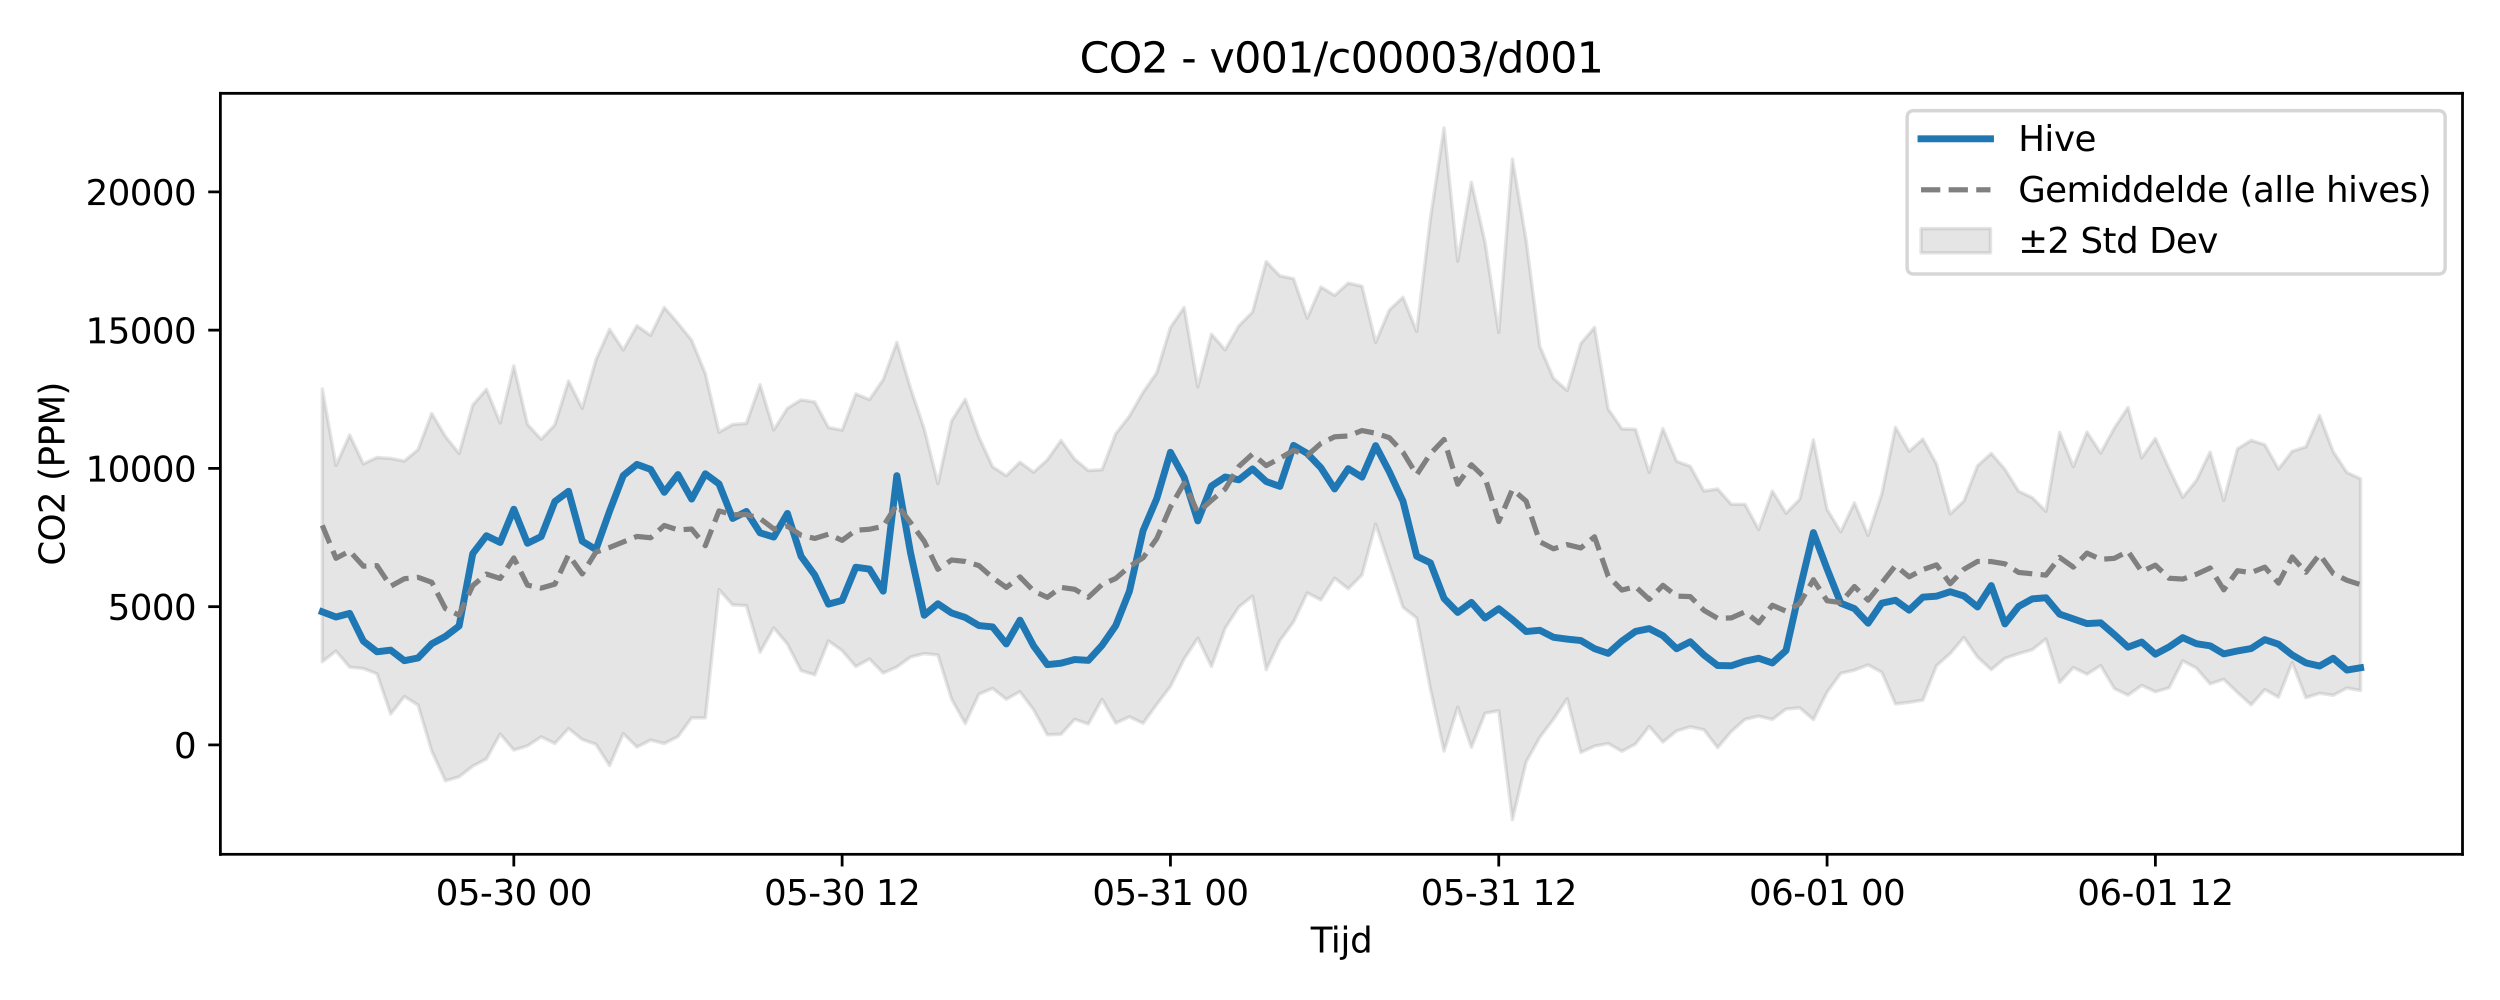 <?xml version="1.0" encoding="utf-8" standalone="no"?>
<!DOCTYPE svg PUBLIC "-//W3C//DTD SVG 1.1//EN"
  "http://www.w3.org/Graphics/SVG/1.1/DTD/svg11.dtd">
<svg xmlns:xlink="http://www.w3.org/1999/xlink" width="720pt" height="288pt" viewBox="0 0 720 288" xmlns="http://www.w3.org/2000/svg" version="1.1">
 <defs>
  <style type="text/css">*{stroke-linejoin: round; stroke-linecap: butt}</style>
 </defs>
 <g id="figure_1">
  <g id="patch_1">
   <path d="M 0 288 
L 720 288 
L 720 0 
L 0 0 
z
" style="fill: #ffffff"/>
  </g>
  <g id="axes_1">
   <g id="patch_2">
    <path d="M 63.47 246.04 
L 709.2 246.04 
L 709.2 26.88 
L 63.47 26.88 
z
" style="fill: #ffffff"/>
   </g>
   <g id="FillBetweenPolyCollection_1">
    <defs>
     <path id="m353a78301a" d="M 92.821 -175.976 
L 92.821 -97.409 
L 96.761 -100.494 
L 100.701 -95.855 
L 104.641 -95.465 
L 108.58 -93.954 
L 112.52 -82.367 
L 116.46 -87.41 
L 120.4 -84.939 
L 124.34 -71.693 
L 128.279 -63.141 
L 132.219 -64.275 
L 136.159 -67.36 
L 140.099 -69.436 
L 144.039 -76.611 
L 147.978 -71.987 
L 151.918 -73.183 
L 155.858 -75.78 
L 159.798 -73.886 
L 163.737 -78.175 
L 167.677 -75.025 
L 171.617 -73.644 
L 175.557 -67.498 
L 179.497 -76.706 
L 183.436 -72.837 
L 187.376 -74.846 
L 191.316 -73.859 
L 195.256 -75.872 
L 199.195 -81.246 
L 203.135 -81.267 
L 207.075 -118.189 
L 211.015 -113.771 
L 214.955 -113.6 
L 218.894 -100.159 
L 222.834 -107.176 
L 226.774 -102.512 
L 230.714 -94.858 
L 234.653 -93.627 
L 238.593 -103.417 
L 242.533 -100.609 
L 246.473 -96.029 
L 250.413 -98.224 
L 254.352 -94.155 
L 258.292 -95.912 
L 262.232 -98.771 
L 266.172 -99.751 
L 270.111 -99.376 
L 274.051 -86.657 
L 277.991 -79.624 
L 281.931 -88.085 
L 285.871 -89.747 
L 289.81 -86.605 
L 293.75 -88.816 
L 297.69 -83.571 
L 301.63 -76.383 
L 305.57 -76.519 
L 309.509 -80.82 
L 313.449 -79.477 
L 317.389 -86.599 
L 321.329 -79.742 
L 325.268 -81.551 
L 329.208 -79.695 
L 333.148 -85.127 
L 337.088 -90.304 
L 341.028 -98.219 
L 344.967 -104.205 
L 348.907 -96.044 
L 352.847 -107.08 
L 356.787 -113.195 
L 360.726 -116.335 
L 364.666 -95.151 
L 368.606 -103.497 
L 372.546 -108.905 
L 376.486 -117.235 
L 380.425 -115.233 
L 384.365 -121.488 
L 388.305 -118.427 
L 392.245 -122.42 
L 396.184 -137.067 
L 400.124 -125.183 
L 404.064 -113.085 
L 408.004 -110.001 
L 411.944 -89.713 
L 415.883 -71.7 
L 419.823 -84.316 
L 423.763 -72.768 
L 427.703 -82.601 
L 431.642 -83.304 
L 435.582 -51.922 
L 439.522 -68.562 
L 443.462 -75.65 
L 447.402 -80.87 
L 451.341 -86.763 
L 455.281 -71.301 
L 459.221 -73.111 
L 463.161 -73.869 
L 467.1 -71.629 
L 471.04 -73.724 
L 474.98 -78.782 
L 478.92 -74.279 
L 482.86 -77.502 
L 486.799 -78.667 
L 490.739 -77.838 
L 494.679 -72.668 
L 498.619 -77.336 
L 502.559 -80.811 
L 506.498 -81.745 
L 510.438 -80.799 
L 514.378 -83.781 
L 518.318 -84.152 
L 522.257 -80.753 
L 526.197 -88.667 
L 530.137 -94.09 
L 534.077 -94.985 
L 538.017 -96.492 
L 541.956 -94.39 
L 545.896 -85.267 
L 549.836 -85.727 
L 553.776 -86.34 
L 557.715 -96.282 
L 561.655 -99.778 
L 565.595 -104.398 
L 569.535 -98.752 
L 573.475 -95.131 
L 577.414 -98.405 
L 581.354 -99.74 
L 585.294 -100.87 
L 589.234 -103.971 
L 593.173 -91.457 
L 597.113 -95.737 
L 601.053 -93.824 
L 604.993 -96.32 
L 608.933 -89.676 
L 612.872 -87.791 
L 616.812 -90.602 
L 620.752 -88.768 
L 624.692 -89.904 
L 628.631 -97.682 
L 632.571 -95.595 
L 636.511 -91.046 
L 640.451 -92.357 
L 644.391 -88.549 
L 648.33 -85.011 
L 652.27 -89.403 
L 656.21 -87.203 
L 660.15 -97.173 
L 664.09 -87.071 
L 668.029 -88.318 
L 671.969 -87.76 
L 675.909 -89.848 
L 679.849 -89.132 
L 679.849 -150.093 
L 679.849 -150.093 
L 675.909 -151.925 
L 671.969 -157.899 
L 668.029 -168.36 
L 664.09 -159.303 
L 660.15 -158.035 
L 656.21 -152.917 
L 652.27 -159.908 
L 648.33 -161.177 
L 644.391 -158.709 
L 640.451 -143.911 
L 636.511 -157.805 
L 632.571 -149.636 
L 628.631 -144.768 
L 624.692 -153.038 
L 620.752 -161.717 
L 616.812 -156.164 
L 612.872 -170.634 
L 608.933 -164.734 
L 604.993 -157.496 
L 601.053 -163.586 
L 597.113 -153.614 
L 593.173 -163.489 
L 589.234 -140.756 
L 585.294 -144.681 
L 581.354 -146.538 
L 577.414 -152.852 
L 573.475 -157.408 
L 569.535 -153.861 
L 565.595 -143.687 
L 561.655 -140.007 
L 557.715 -154.355 
L 553.776 -161.549 
L 549.836 -158.014 
L 545.896 -164.933 
L 541.956 -145.781 
L 538.017 -133.8 
L 534.077 -143.188 
L 530.137 -134.823 
L 526.197 -141.303 
L 522.257 -161.325 
L 518.318 -144.22 
L 514.378 -140.188 
L 510.438 -146.579 
L 506.498 -135.495 
L 502.559 -142.749 
L 498.619 -142.751 
L 494.679 -147.178 
L 490.739 -146.598 
L 486.799 -153.692 
L 482.86 -155.138 
L 478.92 -164.575 
L 474.98 -151.958 
L 471.04 -164.339 
L 467.1 -164.493 
L 463.161 -170.208 
L 459.221 -193.689 
L 455.281 -189.083 
L 451.341 -175.531 
L 447.402 -179.03 
L 443.462 -188.304 
L 439.522 -218.811 
L 435.582 -242.199 
L 431.642 -192.287 
L 427.703 -218.107 
L 423.763 -235.524 
L 419.823 -212.795 
L 415.883 -251.158 
L 411.944 -224.921 
L 408.004 -192.546 
L 404.064 -202.408 
L 400.124 -198.702 
L 396.184 -189.408 
L 392.245 -205.574 
L 388.305 -206.46 
L 384.365 -202.915 
L 380.425 -205.356 
L 376.486 -196.381 
L 372.546 -207.728 
L 368.606 -208.551 
L 364.666 -212.655 
L 360.726 -198.155 
L 356.787 -194.141 
L 352.847 -187.254 
L 348.907 -191.743 
L 344.967 -176.579 
L 341.028 -199.451 
L 337.088 -193.696 
L 333.148 -180.675 
L 329.208 -175.017 
L 325.268 -168.133 
L 321.329 -163.066 
L 317.389 -152.728 
L 313.449 -152.481 
L 309.509 -155.745 
L 305.57 -161.154 
L 301.63 -155.549 
L 297.69 -152.002 
L 293.75 -154.885 
L 289.81 -151.012 
L 285.871 -153.552 
L 281.931 -162.116 
L 277.991 -172.989 
L 274.051 -166.77 
L 270.111 -148.71 
L 266.172 -164.48 
L 262.232 -176.213 
L 258.292 -189.406 
L 254.352 -178.653 
L 250.413 -172.926 
L 246.473 -174.547 
L 242.533 -164.127 
L 238.593 -164.88 
L 234.653 -172.238 
L 230.714 -172.831 
L 226.774 -170.418 
L 222.834 -164.184 
L 218.894 -177.209 
L 214.955 -166.044 
L 211.015 -165.766 
L 207.075 -163.523 
L 203.135 -180.419 
L 199.195 -190.023 
L 195.256 -194.892 
L 191.316 -199.475 
L 187.376 -191.406 
L 183.436 -194.183 
L 179.497 -187.211 
L 175.557 -193.154 
L 171.617 -184.334 
L 167.677 -170.399 
L 163.737 -178.251 
L 159.798 -165.634 
L 155.858 -161.48 
L 151.918 -165.787 
L 147.978 -182.633 
L 144.039 -166.181 
L 140.099 -175.899 
L 136.159 -171.351 
L 132.219 -157.384 
L 128.279 -162.318 
L 124.34 -168.92 
L 120.4 -158.513 
L 116.46 -155.232 
L 112.52 -155.971 
L 108.58 -156.246 
L 104.641 -154.419 
L 100.701 -162.709 
L 96.761 -153.933 
L 92.821 -175.976 
z
" style="stroke: #808080; stroke-opacity: 0.2"/>
    </defs>
    <g clip-path="url(#p7a4a013e3a)">
     <use xlink:href="#m353a78301a" x="0" y="288" style="fill: #808080; fill-opacity: 0.2; stroke: #808080; stroke-opacity: 0.2"/>
    </g>
   </g>
   <g id="matplotlib.axis_1">
    <g id="xtick_1">
     <g id="line2d_1">
      <defs>
       <path id="m1074716479" d="M 0 0 
L 0 3.5 
" style="stroke: #000000; stroke-width: 0.8"/>
      </defs>
      <g>
       <use xlink:href="#m1074716479" x="147.978" y="246.04" style="stroke: #000000; stroke-width: 0.8"/>
      </g>
     </g>
     <g id="text_1">
      <!-- 05-30 00 -->
      <g transform="translate(125.498 260.638) scale(0.1 -0.1)">
       <defs>
        <path id="DejaVuSans-30" d="M 2034 4250 
Q 1547 4250 1301 3770 
Q 1056 3291 1056 2328 
Q 1056 1369 1301 889 
Q 1547 409 2034 409 
Q 2525 409 2770 889 
Q 3016 1369 3016 2328 
Q 3016 3291 2770 3770 
Q 2525 4250 2034 4250 
z
M 2034 4750 
Q 2819 4750 3233 4129 
Q 3647 3509 3647 2328 
Q 3647 1150 3233 529 
Q 2819 -91 2034 -91 
Q 1250 -91 836 529 
Q 422 1150 422 2328 
Q 422 3509 836 4129 
Q 1250 4750 2034 4750 
z
" transform="scale(0.016)"/>
        <path id="DejaVuSans-35" d="M 691 4666 
L 3169 4666 
L 3169 4134 
L 1269 4134 
L 1269 2991 
Q 1406 3038 1543 3061 
Q 1681 3084 1819 3084 
Q 2600 3084 3056 2656 
Q 3513 2228 3513 1497 
Q 3513 744 3044 326 
Q 2575 -91 1722 -91 
Q 1428 -91 1123 -41 
Q 819 9 494 109 
L 494 744 
Q 775 591 1075 516 
Q 1375 441 1709 441 
Q 2250 441 2565 725 
Q 2881 1009 2881 1497 
Q 2881 1984 2565 2268 
Q 2250 2553 1709 2553 
Q 1456 2553 1204 2497 
Q 953 2441 691 2322 
L 691 4666 
z
" transform="scale(0.016)"/>
        <path id="DejaVuSans-2d" d="M 313 2009 
L 1997 2009 
L 1997 1497 
L 313 1497 
L 313 2009 
z
" transform="scale(0.016)"/>
        <path id="DejaVuSans-33" d="M 2597 2516 
Q 3050 2419 3304 2112 
Q 3559 1806 3559 1356 
Q 3559 666 3084 287 
Q 2609 -91 1734 -91 
Q 1441 -91 1130 -33 
Q 819 25 488 141 
L 488 750 
Q 750 597 1062 519 
Q 1375 441 1716 441 
Q 2309 441 2620 675 
Q 2931 909 2931 1356 
Q 2931 1769 2642 2001 
Q 2353 2234 1838 2234 
L 1294 2234 
L 1294 2753 
L 1863 2753 
Q 2328 2753 2575 2939 
Q 2822 3125 2822 3475 
Q 2822 3834 2567 4026 
Q 2313 4219 1838 4219 
Q 1578 4219 1281 4162 
Q 984 4106 628 3988 
L 628 4550 
Q 988 4650 1302 4700 
Q 1616 4750 1894 4750 
Q 2613 4750 3031 4423 
Q 3450 4097 3450 3541 
Q 3450 3153 3228 2886 
Q 3006 2619 2597 2516 
z
" transform="scale(0.016)"/>
        <path id="DejaVuSans-20" transform="scale(0.016)"/>
       </defs>
       <use xlink:href="#DejaVuSans-30"/>
       <use xlink:href="#DejaVuSans-35" transform="translate(63.623 0)"/>
       <use xlink:href="#DejaVuSans-2d" transform="translate(127.246 0)"/>
       <use xlink:href="#DejaVuSans-33" transform="translate(163.33 0)"/>
       <use xlink:href="#DejaVuSans-30" transform="translate(226.953 0)"/>
       <use xlink:href="#DejaVuSans-20" transform="translate(290.576 0)"/>
       <use xlink:href="#DejaVuSans-30" transform="translate(322.363 0)"/>
       <use xlink:href="#DejaVuSans-30" transform="translate(385.986 0)"/>
      </g>
     </g>
    </g>
    <g id="xtick_2">
     <g id="line2d_2">
      <g>
       <use xlink:href="#m1074716479" x="242.533" y="246.04" style="stroke: #000000; stroke-width: 0.8"/>
      </g>
     </g>
     <g id="text_2">
      <!-- 05-30 12 -->
      <g transform="translate(220.053 260.638) scale(0.1 -0.1)">
       <defs>
        <path id="DejaVuSans-31" d="M 794 531 
L 1825 531 
L 1825 4091 
L 703 3866 
L 703 4441 
L 1819 4666 
L 2450 4666 
L 2450 531 
L 3481 531 
L 3481 0 
L 794 0 
L 794 531 
z
" transform="scale(0.016)"/>
        <path id="DejaVuSans-32" d="M 1228 531 
L 3431 531 
L 3431 0 
L 469 0 
L 469 531 
Q 828 903 1448 1529 
Q 2069 2156 2228 2338 
Q 2531 2678 2651 2914 
Q 2772 3150 2772 3378 
Q 2772 3750 2511 3984 
Q 2250 4219 1831 4219 
Q 1534 4219 1204 4116 
Q 875 4013 500 3803 
L 500 4441 
Q 881 4594 1212 4672 
Q 1544 4750 1819 4750 
Q 2544 4750 2975 4387 
Q 3406 4025 3406 3419 
Q 3406 3131 3298 2873 
Q 3191 2616 2906 2266 
Q 2828 2175 2409 1742 
Q 1991 1309 1228 531 
z
" transform="scale(0.016)"/>
       </defs>
       <use xlink:href="#DejaVuSans-30"/>
       <use xlink:href="#DejaVuSans-35" transform="translate(63.623 0)"/>
       <use xlink:href="#DejaVuSans-2d" transform="translate(127.246 0)"/>
       <use xlink:href="#DejaVuSans-33" transform="translate(163.33 0)"/>
       <use xlink:href="#DejaVuSans-30" transform="translate(226.953 0)"/>
       <use xlink:href="#DejaVuSans-20" transform="translate(290.576 0)"/>
       <use xlink:href="#DejaVuSans-31" transform="translate(322.363 0)"/>
       <use xlink:href="#DejaVuSans-32" transform="translate(385.986 0)"/>
      </g>
     </g>
    </g>
    <g id="xtick_3">
     <g id="line2d_3">
      <g>
       <use xlink:href="#m1074716479" x="337.088" y="246.04" style="stroke: #000000; stroke-width: 0.8"/>
      </g>
     </g>
     <g id="text_3">
      <!-- 05-31 00 -->
      <g transform="translate(314.607 260.638) scale(0.1 -0.1)">
       <use xlink:href="#DejaVuSans-30"/>
       <use xlink:href="#DejaVuSans-35" transform="translate(63.623 0)"/>
       <use xlink:href="#DejaVuSans-2d" transform="translate(127.246 0)"/>
       <use xlink:href="#DejaVuSans-33" transform="translate(163.33 0)"/>
       <use xlink:href="#DejaVuSans-31" transform="translate(226.953 0)"/>
       <use xlink:href="#DejaVuSans-20" transform="translate(290.576 0)"/>
       <use xlink:href="#DejaVuSans-30" transform="translate(322.363 0)"/>
       <use xlink:href="#DejaVuSans-30" transform="translate(385.986 0)"/>
      </g>
     </g>
    </g>
    <g id="xtick_4">
     <g id="line2d_4">
      <g>
       <use xlink:href="#m1074716479" x="431.642" y="246.04" style="stroke: #000000; stroke-width: 0.8"/>
      </g>
     </g>
     <g id="text_4">
      <!-- 05-31 12 -->
      <g transform="translate(409.162 260.638) scale(0.1 -0.1)">
       <use xlink:href="#DejaVuSans-30"/>
       <use xlink:href="#DejaVuSans-35" transform="translate(63.623 0)"/>
       <use xlink:href="#DejaVuSans-2d" transform="translate(127.246 0)"/>
       <use xlink:href="#DejaVuSans-33" transform="translate(163.33 0)"/>
       <use xlink:href="#DejaVuSans-31" transform="translate(226.953 0)"/>
       <use xlink:href="#DejaVuSans-20" transform="translate(290.576 0)"/>
       <use xlink:href="#DejaVuSans-31" transform="translate(322.363 0)"/>
       <use xlink:href="#DejaVuSans-32" transform="translate(385.986 0)"/>
      </g>
     </g>
    </g>
    <g id="xtick_5">
     <g id="line2d_5">
      <g>
       <use xlink:href="#m1074716479" x="526.197" y="246.04" style="stroke: #000000; stroke-width: 0.8"/>
      </g>
     </g>
     <g id="text_5">
      <!-- 06-01 00 -->
      <g transform="translate(503.717 260.638) scale(0.1 -0.1)">
       <defs>
        <path id="DejaVuSans-36" d="M 2113 2584 
Q 1688 2584 1439 2293 
Q 1191 2003 1191 1497 
Q 1191 994 1439 701 
Q 1688 409 2113 409 
Q 2538 409 2786 701 
Q 3034 994 3034 1497 
Q 3034 2003 2786 2293 
Q 2538 2584 2113 2584 
z
M 3366 4563 
L 3366 3988 
Q 3128 4100 2886 4159 
Q 2644 4219 2406 4219 
Q 1781 4219 1451 3797 
Q 1122 3375 1075 2522 
Q 1259 2794 1537 2939 
Q 1816 3084 2150 3084 
Q 2853 3084 3261 2657 
Q 3669 2231 3669 1497 
Q 3669 778 3244 343 
Q 2819 -91 2113 -91 
Q 1303 -91 875 529 
Q 447 1150 447 2328 
Q 447 3434 972 4092 
Q 1497 4750 2381 4750 
Q 2619 4750 2861 4703 
Q 3103 4656 3366 4563 
z
" transform="scale(0.016)"/>
       </defs>
       <use xlink:href="#DejaVuSans-30"/>
       <use xlink:href="#DejaVuSans-36" transform="translate(63.623 0)"/>
       <use xlink:href="#DejaVuSans-2d" transform="translate(127.246 0)"/>
       <use xlink:href="#DejaVuSans-30" transform="translate(163.33 0)"/>
       <use xlink:href="#DejaVuSans-31" transform="translate(226.953 0)"/>
       <use xlink:href="#DejaVuSans-20" transform="translate(290.576 0)"/>
       <use xlink:href="#DejaVuSans-30" transform="translate(322.363 0)"/>
       <use xlink:href="#DejaVuSans-30" transform="translate(385.986 0)"/>
      </g>
     </g>
    </g>
    <g id="xtick_6">
     <g id="line2d_6">
      <g>
       <use xlink:href="#m1074716479" x="620.752" y="246.04" style="stroke: #000000; stroke-width: 0.8"/>
      </g>
     </g>
     <g id="text_6">
      <!-- 06-01 12 -->
      <g transform="translate(598.271 260.638) scale(0.1 -0.1)">
       <use xlink:href="#DejaVuSans-30"/>
       <use xlink:href="#DejaVuSans-36" transform="translate(63.623 0)"/>
       <use xlink:href="#DejaVuSans-2d" transform="translate(127.246 0)"/>
       <use xlink:href="#DejaVuSans-30" transform="translate(163.33 0)"/>
       <use xlink:href="#DejaVuSans-31" transform="translate(226.953 0)"/>
       <use xlink:href="#DejaVuSans-20" transform="translate(290.576 0)"/>
       <use xlink:href="#DejaVuSans-31" transform="translate(322.363 0)"/>
       <use xlink:href="#DejaVuSans-32" transform="translate(385.986 0)"/>
      </g>
     </g>
    </g>
    <g id="text_7">
     <!-- Tijd -->
     <g transform="translate(377.485 274.317) scale(0.1 -0.1)">
      <defs>
       <path id="DejaVuSans-54" d="M -19 4666 
L 3928 4666 
L 3928 4134 
L 2272 4134 
L 2272 0 
L 1638 0 
L 1638 4134 
L -19 4134 
L -19 4666 
z
" transform="scale(0.016)"/>
       <path id="DejaVuSans-69" d="M 603 3500 
L 1178 3500 
L 1178 0 
L 603 0 
L 603 3500 
z
M 603 4863 
L 1178 4863 
L 1178 4134 
L 603 4134 
L 603 4863 
z
" transform="scale(0.016)"/>
       <path id="DejaVuSans-6a" d="M 603 3500 
L 1178 3500 
L 1178 -63 
Q 1178 -731 923 -1031 
Q 669 -1331 103 -1331 
L -116 -1331 
L -116 -844 
L 38 -844 
Q 366 -844 484 -692 
Q 603 -541 603 -63 
L 603 3500 
z
M 603 4863 
L 1178 4863 
L 1178 4134 
L 603 4134 
L 603 4863 
z
" transform="scale(0.016)"/>
       <path id="DejaVuSans-64" d="M 2906 2969 
L 2906 4863 
L 3481 4863 
L 3481 0 
L 2906 0 
L 2906 525 
Q 2725 213 2448 61 
Q 2172 -91 1784 -91 
Q 1150 -91 751 415 
Q 353 922 353 1747 
Q 353 2572 751 3078 
Q 1150 3584 1784 3584 
Q 2172 3584 2448 3432 
Q 2725 3281 2906 2969 
z
M 947 1747 
Q 947 1113 1208 752 
Q 1469 391 1925 391 
Q 2381 391 2643 752 
Q 2906 1113 2906 1747 
Q 2906 2381 2643 2742 
Q 2381 3103 1925 3103 
Q 1469 3103 1208 2742 
Q 947 2381 947 1747 
z
" transform="scale(0.016)"/>
      </defs>
      <use xlink:href="#DejaVuSans-54"/>
      <use xlink:href="#DejaVuSans-69" transform="translate(57.959 0)"/>
      <use xlink:href="#DejaVuSans-6a" transform="translate(85.742 0)"/>
      <use xlink:href="#DejaVuSans-64" transform="translate(113.525 0)"/>
     </g>
    </g>
   </g>
   <g id="matplotlib.axis_2">
    <g id="ytick_1">
     <g id="line2d_7">
      <defs>
       <path id="md9e577fcdc" d="M 0 0 
L -3.5 0 
" style="stroke: #000000; stroke-width: 0.8"/>
      </defs>
      <g>
       <use xlink:href="#md9e577fcdc" x="63.47" y="214.532" style="stroke: #000000; stroke-width: 0.8"/>
      </g>
     </g>
     <g id="text_8">
      <!-- 0 -->
      <g transform="translate(50.108 218.331) scale(0.1 -0.1)">
       <use xlink:href="#DejaVuSans-30"/>
      </g>
     </g>
    </g>
    <g id="ytick_2">
     <g id="line2d_8">
      <g>
       <use xlink:href="#md9e577fcdc" x="63.47" y="174.716" style="stroke: #000000; stroke-width: 0.8"/>
      </g>
     </g>
     <g id="text_9">
      <!-- 5000 -->
      <g transform="translate(31.02 178.515) scale(0.1 -0.1)">
       <use xlink:href="#DejaVuSans-35"/>
       <use xlink:href="#DejaVuSans-30" transform="translate(63.623 0)"/>
       <use xlink:href="#DejaVuSans-30" transform="translate(127.246 0)"/>
       <use xlink:href="#DejaVuSans-30" transform="translate(190.869 0)"/>
      </g>
     </g>
    </g>
    <g id="ytick_3">
     <g id="line2d_9">
      <g>
       <use xlink:href="#md9e577fcdc" x="63.47" y="134.9" style="stroke: #000000; stroke-width: 0.8"/>
      </g>
     </g>
     <g id="text_10">
      <!-- 10000 -->
      <g transform="translate(24.657 138.699) scale(0.1 -0.1)">
       <use xlink:href="#DejaVuSans-31"/>
       <use xlink:href="#DejaVuSans-30" transform="translate(63.623 0)"/>
       <use xlink:href="#DejaVuSans-30" transform="translate(127.246 0)"/>
       <use xlink:href="#DejaVuSans-30" transform="translate(190.869 0)"/>
       <use xlink:href="#DejaVuSans-30" transform="translate(254.492 0)"/>
      </g>
     </g>
    </g>
    <g id="ytick_4">
     <g id="line2d_10">
      <g>
       <use xlink:href="#md9e577fcdc" x="63.47" y="95.084" style="stroke: #000000; stroke-width: 0.8"/>
      </g>
     </g>
     <g id="text_11">
      <!-- 15000 -->
      <g transform="translate(24.657 98.883) scale(0.1 -0.1)">
       <use xlink:href="#DejaVuSans-31"/>
       <use xlink:href="#DejaVuSans-35" transform="translate(63.623 0)"/>
       <use xlink:href="#DejaVuSans-30" transform="translate(127.246 0)"/>
       <use xlink:href="#DejaVuSans-30" transform="translate(190.869 0)"/>
       <use xlink:href="#DejaVuSans-30" transform="translate(254.492 0)"/>
      </g>
     </g>
    </g>
    <g id="ytick_5">
     <g id="line2d_11">
      <g>
       <use xlink:href="#md9e577fcdc" x="63.47" y="55.268" style="stroke: #000000; stroke-width: 0.8"/>
      </g>
     </g>
     <g id="text_12">
      <!-- 20000 -->
      <g transform="translate(24.657 59.067) scale(0.1 -0.1)">
       <use xlink:href="#DejaVuSans-32"/>
       <use xlink:href="#DejaVuSans-30" transform="translate(63.623 0)"/>
       <use xlink:href="#DejaVuSans-30" transform="translate(127.246 0)"/>
       <use xlink:href="#DejaVuSans-30" transform="translate(190.869 0)"/>
       <use xlink:href="#DejaVuSans-30" transform="translate(254.492 0)"/>
      </g>
     </g>
    </g>
    <g id="text_13">
     <!-- CO2 (PPM) -->
     <g transform="translate(18.578 162.903) rotate(-90) scale(0.1 -0.1)">
      <defs>
       <path id="DejaVuSans-43" d="M 4122 4306 
L 4122 3641 
Q 3803 3938 3442 4084 
Q 3081 4231 2675 4231 
Q 1875 4231 1450 3742 
Q 1025 3253 1025 2328 
Q 1025 1406 1450 917 
Q 1875 428 2675 428 
Q 3081 428 3442 575 
Q 3803 722 4122 1019 
L 4122 359 
Q 3791 134 3420 21 
Q 3050 -91 2638 -91 
Q 1578 -91 968 557 
Q 359 1206 359 2328 
Q 359 3453 968 4101 
Q 1578 4750 2638 4750 
Q 3056 4750 3426 4639 
Q 3797 4528 4122 4306 
z
" transform="scale(0.016)"/>
       <path id="DejaVuSans-4f" d="M 2522 4238 
Q 1834 4238 1429 3725 
Q 1025 3213 1025 2328 
Q 1025 1447 1429 934 
Q 1834 422 2522 422 
Q 3209 422 3611 934 
Q 4013 1447 4013 2328 
Q 4013 3213 3611 3725 
Q 3209 4238 2522 4238 
z
M 2522 4750 
Q 3503 4750 4090 4092 
Q 4678 3434 4678 2328 
Q 4678 1225 4090 567 
Q 3503 -91 2522 -91 
Q 1538 -91 948 565 
Q 359 1222 359 2328 
Q 359 3434 948 4092 
Q 1538 4750 2522 4750 
z
" transform="scale(0.016)"/>
       <path id="DejaVuSans-28" d="M 1984 4856 
Q 1566 4138 1362 3434 
Q 1159 2731 1159 2009 
Q 1159 1288 1364 580 
Q 1569 -128 1984 -844 
L 1484 -844 
Q 1016 -109 783 600 
Q 550 1309 550 2009 
Q 550 2706 781 3412 
Q 1013 4119 1484 4856 
L 1984 4856 
z
" transform="scale(0.016)"/>
       <path id="DejaVuSans-50" d="M 1259 4147 
L 1259 2394 
L 2053 2394 
Q 2494 2394 2734 2622 
Q 2975 2850 2975 3272 
Q 2975 3691 2734 3919 
Q 2494 4147 2053 4147 
L 1259 4147 
z
M 628 4666 
L 2053 4666 
Q 2838 4666 3239 4311 
Q 3641 3956 3641 3272 
Q 3641 2581 3239 2228 
Q 2838 1875 2053 1875 
L 1259 1875 
L 1259 0 
L 628 0 
L 628 4666 
z
" transform="scale(0.016)"/>
       <path id="DejaVuSans-4d" d="M 628 4666 
L 1569 4666 
L 2759 1491 
L 3956 4666 
L 4897 4666 
L 4897 0 
L 4281 0 
L 4281 4097 
L 3078 897 
L 2444 897 
L 1241 4097 
L 1241 0 
L 628 0 
L 628 4666 
z
" transform="scale(0.016)"/>
       <path id="DejaVuSans-29" d="M 513 4856 
L 1013 4856 
Q 1481 4119 1714 3412 
Q 1947 2706 1947 2009 
Q 1947 1309 1714 600 
Q 1481 -109 1013 -844 
L 513 -844 
Q 928 -128 1133 580 
Q 1338 1288 1338 2009 
Q 1338 2731 1133 3434 
Q 928 4138 513 4856 
z
" transform="scale(0.016)"/>
      </defs>
      <use xlink:href="#DejaVuSans-43"/>
      <use xlink:href="#DejaVuSans-4f" transform="translate(69.824 0)"/>
      <use xlink:href="#DejaVuSans-32" transform="translate(148.535 0)"/>
      <use xlink:href="#DejaVuSans-20" transform="translate(212.158 0)"/>
      <use xlink:href="#DejaVuSans-28" transform="translate(243.945 0)"/>
      <use xlink:href="#DejaVuSans-50" transform="translate(282.959 0)"/>
      <use xlink:href="#DejaVuSans-50" transform="translate(343.262 0)"/>
      <use xlink:href="#DejaVuSans-4d" transform="translate(403.564 0)"/>
      <use xlink:href="#DejaVuSans-29" transform="translate(489.844 0)"/>
     </g>
    </g>
   </g>
   <g id="line2d_12">
    <path d="M 92.821 176.209 
L 96.761 177.702 
L 100.701 176.659 
L 104.641 184.643 
L 108.58 187.714 
L 112.52 187.244 
L 116.46 190.278 
L 120.4 189.49 
L 124.34 185.418 
L 128.279 183.295 
L 132.219 180.285 
L 136.159 159.434 
L 140.099 154.293 
L 144.039 156.225 
L 147.978 146.669 
L 151.918 156.459 
L 155.858 154.526 
L 159.798 144.44 
L 163.737 141.493 
L 167.677 155.851 
L 171.617 158.272 
L 175.557 147.224 
L 179.497 136.965 
L 183.436 133.75 
L 187.376 135.186 
L 191.316 141.769 
L 195.256 136.678 
L 199.195 143.726 
L 203.135 136.458 
L 207.075 139.367 
L 211.015 149.311 
L 214.955 147.304 
L 218.894 153.451 
L 222.834 154.672 
L 226.774 147.874 
L 230.714 160.215 
L 234.653 165.614 
L 238.593 173.994 
L 242.533 172.921 
L 246.473 163.363 
L 250.413 163.902 
L 254.352 170.254 
L 258.292 136.999 
L 262.232 159.203 
L 266.172 177.19 
L 270.111 173.888 
L 274.051 176.537 
L 277.991 177.832 
L 281.931 180.165 
L 285.871 180.553 
L 289.81 185.453 
L 293.75 178.612 
L 297.69 186.047 
L 301.63 191.42 
L 305.57 190.998 
L 309.509 189.944 
L 313.449 190.188 
L 317.389 185.861 
L 321.329 180.186 
L 325.268 170.291 
L 329.208 152.828 
L 333.148 143.59 
L 337.088 130.271 
L 341.028 137.475 
L 344.967 150.011 
L 348.907 139.97 
L 352.847 137.379 
L 356.787 138.191 
L 360.726 135.056 
L 364.666 138.68 
L 368.606 140.081 
L 372.546 128.274 
L 376.486 130.594 
L 380.425 134.725 
L 384.365 140.814 
L 388.305 134.971 
L 392.245 137.416 
L 396.184 128.349 
L 400.124 135.874 
L 404.064 144.363 
L 408.004 160.183 
L 411.944 162.089 
L 415.883 172.348 
L 419.823 176.375 
L 423.763 173.495 
L 427.703 177.991 
L 431.642 175.305 
L 435.582 178.45 
L 439.522 181.88 
L 443.462 181.524 
L 447.402 183.539 
L 451.341 184.067 
L 455.281 184.473 
L 459.221 186.817 
L 463.161 188.163 
L 467.1 184.648 
L 471.04 181.843 
L 474.98 181.044 
L 478.92 183.08 
L 482.86 186.828 
L 486.799 184.832 
L 490.739 188.641 
L 494.679 191.672 
L 498.619 191.736 
L 502.559 190.411 
L 506.498 189.579 
L 510.438 190.931 
L 514.378 187.34 
L 518.318 169.853 
L 522.257 153.393 
L 526.197 163.843 
L 530.137 173.72 
L 534.077 175.281 
L 538.017 179.475 
L 541.956 173.715 
L 545.896 172.879 
L 549.836 175.727 
L 553.776 171.979 
L 557.715 171.7 
L 561.655 170.424 
L 565.595 171.637 
L 569.535 174.803 
L 573.475 168.656 
L 577.414 179.679 
L 581.354 174.657 
L 585.294 172.475 
L 589.234 172.157 
L 593.173 176.871 
L 601.053 179.597 
L 604.993 179.372 
L 608.933 182.759 
L 612.872 186.374 
L 616.812 184.909 
L 620.752 188.404 
L 624.692 186.313 
L 628.631 183.642 
L 632.571 185.394 
L 636.511 185.992 
L 640.451 188.314 
L 644.391 187.47 
L 648.33 186.784 
L 652.27 184.221 
L 656.21 185.542 
L 660.15 188.633 
L 664.09 190.91 
L 668.029 191.818 
L 671.969 189.575 
L 675.909 192.978 
L 679.849 192.318 
L 679.849 192.318 
" clip-path="url(#p7a4a013e3a)" style="fill: none; stroke: #1f77b4; stroke-width: 2; stroke-linecap: square"/>
   </g>
   <g id="line2d_13">
    <path d="M 92.821 151.307 
L 96.761 160.786 
L 100.701 158.718 
L 104.641 163.058 
L 108.58 162.9 
L 112.52 168.831 
L 116.46 166.679 
L 120.4 166.274 
L 124.34 167.694 
L 128.279 175.27 
L 132.219 177.171 
L 136.159 168.645 
L 140.099 165.332 
L 144.039 166.604 
L 147.978 160.69 
L 151.918 168.515 
L 155.858 169.37 
L 159.798 168.24 
L 163.737 159.787 
L 167.677 165.288 
L 171.617 159.011 
L 175.557 157.674 
L 183.436 154.49 
L 187.376 154.874 
L 191.316 151.333 
L 195.256 152.618 
L 199.195 152.365 
L 203.135 157.157 
L 207.075 147.144 
L 211.015 148.232 
L 214.955 148.178 
L 218.894 149.316 
L 222.834 152.32 
L 226.774 151.535 
L 230.714 154.156 
L 234.653 155.068 
L 238.593 153.852 
L 242.533 155.632 
L 246.473 152.712 
L 250.413 152.425 
L 254.352 151.596 
L 258.292 145.341 
L 262.232 150.508 
L 266.172 155.884 
L 270.111 163.957 
L 274.051 161.287 
L 277.991 161.694 
L 281.931 162.899 
L 285.871 166.351 
L 289.81 169.192 
L 293.75 166.15 
L 297.69 170.213 
L 301.63 172.034 
L 305.57 169.163 
L 309.509 169.717 
L 313.449 172.021 
L 317.389 168.336 
L 321.329 166.596 
L 325.268 163.158 
L 329.208 160.644 
L 333.148 155.099 
L 337.088 146 
L 341.028 139.165 
L 344.967 147.608 
L 348.907 144.107 
L 352.847 140.833 
L 356.787 134.332 
L 360.726 130.755 
L 364.666 134.097 
L 368.606 131.976 
L 372.546 129.683 
L 376.486 131.192 
L 380.425 127.706 
L 384.365 125.799 
L 388.305 125.557 
L 392.245 124.003 
L 396.184 124.762 
L 400.124 126.058 
L 404.064 130.253 
L 408.004 136.726 
L 411.944 130.683 
L 415.883 126.571 
L 419.823 139.445 
L 423.763 133.854 
L 427.703 137.646 
L 431.642 150.205 
L 435.582 140.94 
L 439.522 144.313 
L 443.462 156.023 
L 447.402 158.05 
L 451.341 156.853 
L 455.281 157.808 
L 459.221 154.6 
L 463.161 165.962 
L 467.1 169.939 
L 471.04 168.968 
L 474.98 172.63 
L 478.92 168.573 
L 482.86 171.68 
L 486.799 171.82 
L 490.739 175.782 
L 494.679 178.077 
L 498.619 177.956 
L 502.559 176.22 
L 506.498 179.38 
L 510.438 174.311 
L 514.378 176.016 
L 518.318 173.814 
L 522.257 166.961 
L 526.197 173.015 
L 530.137 173.543 
L 534.077 168.914 
L 538.017 172.854 
L 545.896 162.9 
L 549.836 166.13 
L 553.776 164.055 
L 557.715 162.682 
L 561.655 168.107 
L 565.595 163.957 
L 569.535 161.693 
L 573.475 161.731 
L 577.414 162.371 
L 581.354 164.861 
L 589.234 165.636 
L 593.173 160.527 
L 597.113 163.325 
L 601.053 159.295 
L 604.993 161.092 
L 608.933 160.795 
L 612.872 158.787 
L 616.812 164.617 
L 620.752 162.757 
L 624.692 166.529 
L 628.631 166.775 
L 632.571 165.385 
L 636.511 163.575 
L 640.451 169.866 
L 644.391 164.371 
L 648.33 164.906 
L 652.27 163.344 
L 656.21 167.94 
L 660.15 160.396 
L 664.09 164.813 
L 668.029 159.661 
L 671.969 165.17 
L 675.909 167.113 
L 679.849 168.387 
L 679.849 168.387 
" clip-path="url(#p7a4a013e3a)" style="fill: none; stroke-dasharray: 5.55,2.4; stroke-dashoffset: 0; stroke: #808080; stroke-width: 1.5"/>
   </g>
   <g id="patch_3">
    <path d="M 63.47 246.04 
L 63.47 26.88 
" style="fill: none; stroke: #000000; stroke-width: 0.8; stroke-linejoin: miter; stroke-linecap: square"/>
   </g>
   <g id="patch_4">
    <path d="M 709.2 246.04 
L 709.2 26.88 
" style="fill: none; stroke: #000000; stroke-width: 0.8; stroke-linejoin: miter; stroke-linecap: square"/>
   </g>
   <g id="patch_5">
    <path d="M 63.47 246.04 
L 709.2 246.04 
" style="fill: none; stroke: #000000; stroke-width: 0.8; stroke-linejoin: miter; stroke-linecap: square"/>
   </g>
   <g id="patch_6">
    <path d="M 63.47 26.88 
L 709.2 26.88 
" style="fill: none; stroke: #000000; stroke-width: 0.8; stroke-linejoin: miter; stroke-linecap: square"/>
   </g>
   <g id="text_14">
    <!-- CO2 - v001/c00003/d001 -->
    <g transform="translate(310.932 20.88) scale(0.12 -0.12)">
     <defs>
      <path id="DejaVuSans-76" d="M 191 3500 
L 800 3500 
L 1894 563 
L 2988 3500 
L 3597 3500 
L 2284 0 
L 1503 0 
L 191 3500 
z
" transform="scale(0.016)"/>
      <path id="DejaVuSans-2f" d="M 1625 4666 
L 2156 4666 
L 531 -594 
L 0 -594 
L 1625 4666 
z
" transform="scale(0.016)"/>
      <path id="DejaVuSans-63" d="M 3122 3366 
L 3122 2828 
Q 2878 2963 2633 3030 
Q 2388 3097 2138 3097 
Q 1578 3097 1268 2742 
Q 959 2388 959 1747 
Q 959 1106 1268 751 
Q 1578 397 2138 397 
Q 2388 397 2633 464 
Q 2878 531 3122 666 
L 3122 134 
Q 2881 22 2623 -34 
Q 2366 -91 2075 -91 
Q 1284 -91 818 406 
Q 353 903 353 1747 
Q 353 2603 823 3093 
Q 1294 3584 2113 3584 
Q 2378 3584 2631 3529 
Q 2884 3475 3122 3366 
z
" transform="scale(0.016)"/>
     </defs>
     <use xlink:href="#DejaVuSans-43"/>
     <use xlink:href="#DejaVuSans-4f" transform="translate(69.824 0)"/>
     <use xlink:href="#DejaVuSans-32" transform="translate(148.535 0)"/>
     <use xlink:href="#DejaVuSans-20" transform="translate(212.158 0)"/>
     <use xlink:href="#DejaVuSans-2d" transform="translate(243.945 0)"/>
     <use xlink:href="#DejaVuSans-20" transform="translate(280.029 0)"/>
     <use xlink:href="#DejaVuSans-76" transform="translate(311.816 0)"/>
     <use xlink:href="#DejaVuSans-30" transform="translate(370.996 0)"/>
     <use xlink:href="#DejaVuSans-30" transform="translate(434.619 0)"/>
     <use xlink:href="#DejaVuSans-31" transform="translate(498.242 0)"/>
     <use xlink:href="#DejaVuSans-2f" transform="translate(561.865 0)"/>
     <use xlink:href="#DejaVuSans-63" transform="translate(595.557 0)"/>
     <use xlink:href="#DejaVuSans-30" transform="translate(650.537 0)"/>
     <use xlink:href="#DejaVuSans-30" transform="translate(714.16 0)"/>
     <use xlink:href="#DejaVuSans-30" transform="translate(777.783 0)"/>
     <use xlink:href="#DejaVuSans-30" transform="translate(841.406 0)"/>
     <use xlink:href="#DejaVuSans-33" transform="translate(905.029 0)"/>
     <use xlink:href="#DejaVuSans-2f" transform="translate(968.652 0)"/>
     <use xlink:href="#DejaVuSans-64" transform="translate(1002.344 0)"/>
     <use xlink:href="#DejaVuSans-30" transform="translate(1065.82 0)"/>
     <use xlink:href="#DejaVuSans-30" transform="translate(1129.443 0)"/>
     <use xlink:href="#DejaVuSans-31" transform="translate(1193.066 0)"/>
    </g>
   </g>
   <g id="legend_1">
    <g id="patch_7">
     <path d="M 551.256 78.914 
L 702.2 78.914 
Q 704.2 78.914 704.2 76.914 
L 704.2 33.88 
Q 704.2 31.88 702.2 31.88 
L 551.256 31.88 
Q 549.256 31.88 549.256 33.88 
L 549.256 76.914 
Q 549.256 78.914 551.256 78.914 
z
" style="fill: #ffffff; opacity: 0.8; stroke: #cccccc; stroke-linejoin: miter"/>
    </g>
    <g id="line2d_14">
     <path d="M 553.256 39.978 
L 563.256 39.978 
L 573.256 39.978 
" style="fill: none; stroke: #1f77b4; stroke-width: 2; stroke-linecap: square"/>
    </g>
    <g id="text_15">
     <!-- Hive -->
     <g transform="translate(581.256 43.478) scale(0.1 -0.1)">
      <defs>
       <path id="DejaVuSans-48" d="M 628 4666 
L 1259 4666 
L 1259 2753 
L 3553 2753 
L 3553 4666 
L 4184 4666 
L 4184 0 
L 3553 0 
L 3553 2222 
L 1259 2222 
L 1259 0 
L 628 0 
L 628 4666 
z
" transform="scale(0.016)"/>
       <path id="DejaVuSans-65" d="M 3597 1894 
L 3597 1613 
L 953 1613 
Q 991 1019 1311 708 
Q 1631 397 2203 397 
Q 2534 397 2845 478 
Q 3156 559 3463 722 
L 3463 178 
Q 3153 47 2828 -22 
Q 2503 -91 2169 -91 
Q 1331 -91 842 396 
Q 353 884 353 1716 
Q 353 2575 817 3079 
Q 1281 3584 2069 3584 
Q 2775 3584 3186 3129 
Q 3597 2675 3597 1894 
z
M 3022 2063 
Q 3016 2534 2758 2815 
Q 2500 3097 2075 3097 
Q 1594 3097 1305 2825 
Q 1016 2553 972 2059 
L 3022 2063 
z
" transform="scale(0.016)"/>
      </defs>
      <use xlink:href="#DejaVuSans-48"/>
      <use xlink:href="#DejaVuSans-69" transform="translate(75.195 0)"/>
      <use xlink:href="#DejaVuSans-76" transform="translate(102.979 0)"/>
      <use xlink:href="#DejaVuSans-65" transform="translate(162.158 0)"/>
     </g>
    </g>
    <g id="line2d_15">
     <path d="M 553.256 54.657 
L 563.256 54.657 
L 573.256 54.657 
" style="fill: none; stroke-dasharray: 5.55,2.4; stroke-dashoffset: 0; stroke: #808080; stroke-width: 1.5"/>
    </g>
    <g id="text_16">
     <!-- Gemiddelde (alle hives) -->
     <g transform="translate(581.256 58.157) scale(0.1 -0.1)">
      <defs>
       <path id="DejaVuSans-47" d="M 3809 666 
L 3809 1919 
L 2778 1919 
L 2778 2438 
L 4434 2438 
L 4434 434 
Q 4069 175 3628 42 
Q 3188 -91 2688 -91 
Q 1594 -91 976 548 
Q 359 1188 359 2328 
Q 359 3472 976 4111 
Q 1594 4750 2688 4750 
Q 3144 4750 3555 4637 
Q 3966 4525 4313 4306 
L 4313 3634 
Q 3963 3931 3569 4081 
Q 3175 4231 2741 4231 
Q 1884 4231 1454 3753 
Q 1025 3275 1025 2328 
Q 1025 1384 1454 906 
Q 1884 428 2741 428 
Q 3075 428 3337 486 
Q 3600 544 3809 666 
z
" transform="scale(0.016)"/>
       <path id="DejaVuSans-6d" d="M 3328 2828 
Q 3544 3216 3844 3400 
Q 4144 3584 4550 3584 
Q 5097 3584 5394 3201 
Q 5691 2819 5691 2113 
L 5691 0 
L 5113 0 
L 5113 2094 
Q 5113 2597 4934 2840 
Q 4756 3084 4391 3084 
Q 3944 3084 3684 2787 
Q 3425 2491 3425 1978 
L 3425 0 
L 2847 0 
L 2847 2094 
Q 2847 2600 2669 2842 
Q 2491 3084 2119 3084 
Q 1678 3084 1418 2786 
Q 1159 2488 1159 1978 
L 1159 0 
L 581 0 
L 581 3500 
L 1159 3500 
L 1159 2956 
Q 1356 3278 1631 3431 
Q 1906 3584 2284 3584 
Q 2666 3584 2933 3390 
Q 3200 3197 3328 2828 
z
" transform="scale(0.016)"/>
       <path id="DejaVuSans-6c" d="M 603 4863 
L 1178 4863 
L 1178 0 
L 603 0 
L 603 4863 
z
" transform="scale(0.016)"/>
       <path id="DejaVuSans-61" d="M 2194 1759 
Q 1497 1759 1228 1600 
Q 959 1441 959 1056 
Q 959 750 1161 570 
Q 1363 391 1709 391 
Q 2188 391 2477 730 
Q 2766 1069 2766 1631 
L 2766 1759 
L 2194 1759 
z
M 3341 1997 
L 3341 0 
L 2766 0 
L 2766 531 
Q 2569 213 2275 61 
Q 1981 -91 1556 -91 
Q 1019 -91 701 211 
Q 384 513 384 1019 
Q 384 1609 779 1909 
Q 1175 2209 1959 2209 
L 2766 2209 
L 2766 2266 
Q 2766 2663 2505 2880 
Q 2244 3097 1772 3097 
Q 1472 3097 1187 3025 
Q 903 2953 641 2809 
L 641 3341 
Q 956 3463 1253 3523 
Q 1550 3584 1831 3584 
Q 2591 3584 2966 3190 
Q 3341 2797 3341 1997 
z
" transform="scale(0.016)"/>
       <path id="DejaVuSans-68" d="M 3513 2113 
L 3513 0 
L 2938 0 
L 2938 2094 
Q 2938 2591 2744 2837 
Q 2550 3084 2163 3084 
Q 1697 3084 1428 2787 
Q 1159 2491 1159 1978 
L 1159 0 
L 581 0 
L 581 4863 
L 1159 4863 
L 1159 2956 
Q 1366 3272 1645 3428 
Q 1925 3584 2291 3584 
Q 2894 3584 3203 3211 
Q 3513 2838 3513 2113 
z
" transform="scale(0.016)"/>
       <path id="DejaVuSans-73" d="M 2834 3397 
L 2834 2853 
Q 2591 2978 2328 3040 
Q 2066 3103 1784 3103 
Q 1356 3103 1142 2972 
Q 928 2841 928 2578 
Q 928 2378 1081 2264 
Q 1234 2150 1697 2047 
L 1894 2003 
Q 2506 1872 2764 1633 
Q 3022 1394 3022 966 
Q 3022 478 2636 193 
Q 2250 -91 1575 -91 
Q 1294 -91 989 -36 
Q 684 19 347 128 
L 347 722 
Q 666 556 975 473 
Q 1284 391 1588 391 
Q 1994 391 2212 530 
Q 2431 669 2431 922 
Q 2431 1156 2273 1281 
Q 2116 1406 1581 1522 
L 1381 1569 
Q 847 1681 609 1914 
Q 372 2147 372 2553 
Q 372 3047 722 3315 
Q 1072 3584 1716 3584 
Q 2034 3584 2315 3537 
Q 2597 3491 2834 3397 
z
" transform="scale(0.016)"/>
      </defs>
      <use xlink:href="#DejaVuSans-47"/>
      <use xlink:href="#DejaVuSans-65" transform="translate(77.49 0)"/>
      <use xlink:href="#DejaVuSans-6d" transform="translate(139.014 0)"/>
      <use xlink:href="#DejaVuSans-69" transform="translate(236.426 0)"/>
      <use xlink:href="#DejaVuSans-64" transform="translate(264.209 0)"/>
      <use xlink:href="#DejaVuSans-64" transform="translate(327.686 0)"/>
      <use xlink:href="#DejaVuSans-65" transform="translate(391.162 0)"/>
      <use xlink:href="#DejaVuSans-6c" transform="translate(452.686 0)"/>
      <use xlink:href="#DejaVuSans-64" transform="translate(480.469 0)"/>
      <use xlink:href="#DejaVuSans-65" transform="translate(543.945 0)"/>
      <use xlink:href="#DejaVuSans-20" transform="translate(605.469 0)"/>
      <use xlink:href="#DejaVuSans-28" transform="translate(637.256 0)"/>
      <use xlink:href="#DejaVuSans-61" transform="translate(676.27 0)"/>
      <use xlink:href="#DejaVuSans-6c" transform="translate(737.549 0)"/>
      <use xlink:href="#DejaVuSans-6c" transform="translate(765.332 0)"/>
      <use xlink:href="#DejaVuSans-65" transform="translate(793.115 0)"/>
      <use xlink:href="#DejaVuSans-20" transform="translate(854.639 0)"/>
      <use xlink:href="#DejaVuSans-68" transform="translate(886.426 0)"/>
      <use xlink:href="#DejaVuSans-69" transform="translate(949.805 0)"/>
      <use xlink:href="#DejaVuSans-76" transform="translate(977.588 0)"/>
      <use xlink:href="#DejaVuSans-65" transform="translate(1036.768 0)"/>
      <use xlink:href="#DejaVuSans-73" transform="translate(1098.291 0)"/>
      <use xlink:href="#DejaVuSans-29" transform="translate(1150.391 0)"/>
     </g>
    </g>
    <g id="patch_8">
     <path d="M 553.256 72.835 
L 573.256 72.835 
L 573.256 65.835 
L 553.256 65.835 
z
" style="fill: #808080; fill-opacity: 0.2; stroke: #808080; stroke-opacity: 0.2; stroke-linejoin: miter"/>
    </g>
    <g id="text_17">
     <!-- ±2 Std Dev -->
     <g transform="translate(581.256 72.835) scale(0.1 -0.1)">
      <defs>
       <path id="DejaVuSans-b1" d="M 2944 4013 
L 2944 2803 
L 4684 2803 
L 4684 2272 
L 2944 2272 
L 2944 1063 
L 2419 1063 
L 2419 2272 
L 678 2272 
L 678 2803 
L 2419 2803 
L 2419 4013 
L 2944 4013 
z
M 678 531 
L 4684 531 
L 4684 0 
L 678 0 
L 678 531 
z
" transform="scale(0.016)"/>
       <path id="DejaVuSans-53" d="M 3425 4513 
L 3425 3897 
Q 3066 4069 2747 4153 
Q 2428 4238 2131 4238 
Q 1616 4238 1336 4038 
Q 1056 3838 1056 3469 
Q 1056 3159 1242 3001 
Q 1428 2844 1947 2747 
L 2328 2669 
Q 3034 2534 3370 2195 
Q 3706 1856 3706 1288 
Q 3706 609 3251 259 
Q 2797 -91 1919 -91 
Q 1588 -91 1214 -16 
Q 841 59 441 206 
L 441 856 
Q 825 641 1194 531 
Q 1563 422 1919 422 
Q 2459 422 2753 634 
Q 3047 847 3047 1241 
Q 3047 1584 2836 1778 
Q 2625 1972 2144 2069 
L 1759 2144 
Q 1053 2284 737 2584 
Q 422 2884 422 3419 
Q 422 4038 858 4394 
Q 1294 4750 2059 4750 
Q 2388 4750 2728 4690 
Q 3069 4631 3425 4513 
z
" transform="scale(0.016)"/>
       <path id="DejaVuSans-74" d="M 1172 4494 
L 1172 3500 
L 2356 3500 
L 2356 3053 
L 1172 3053 
L 1172 1153 
Q 1172 725 1289 603 
Q 1406 481 1766 481 
L 2356 481 
L 2356 0 
L 1766 0 
Q 1100 0 847 248 
Q 594 497 594 1153 
L 594 3053 
L 172 3053 
L 172 3500 
L 594 3500 
L 594 4494 
L 1172 4494 
z
" transform="scale(0.016)"/>
       <path id="DejaVuSans-44" d="M 1259 4147 
L 1259 519 
L 2022 519 
Q 2988 519 3436 956 
Q 3884 1394 3884 2338 
Q 3884 3275 3436 3711 
Q 2988 4147 2022 4147 
L 1259 4147 
z
M 628 4666 
L 1925 4666 
Q 3281 4666 3915 4102 
Q 4550 3538 4550 2338 
Q 4550 1131 3912 565 
Q 3275 0 1925 0 
L 628 0 
L 628 4666 
z
" transform="scale(0.016)"/>
      </defs>
      <use xlink:href="#DejaVuSans-b1"/>
      <use xlink:href="#DejaVuSans-32" transform="translate(83.789 0)"/>
      <use xlink:href="#DejaVuSans-20" transform="translate(147.412 0)"/>
      <use xlink:href="#DejaVuSans-53" transform="translate(179.199 0)"/>
      <use xlink:href="#DejaVuSans-74" transform="translate(242.676 0)"/>
      <use xlink:href="#DejaVuSans-64" transform="translate(281.885 0)"/>
      <use xlink:href="#DejaVuSans-20" transform="translate(345.361 0)"/>
      <use xlink:href="#DejaVuSans-44" transform="translate(377.148 0)"/>
      <use xlink:href="#DejaVuSans-65" transform="translate(454.15 0)"/>
      <use xlink:href="#DejaVuSans-76" transform="translate(515.674 0)"/>
     </g>
    </g>
   </g>
  </g>
 </g>
 <defs>
  <clipPath id="p7a4a013e3a">
   <rect x="63.47" y="26.88" width="645.73" height="219.16"/>
  </clipPath>
 </defs>
</svg>
